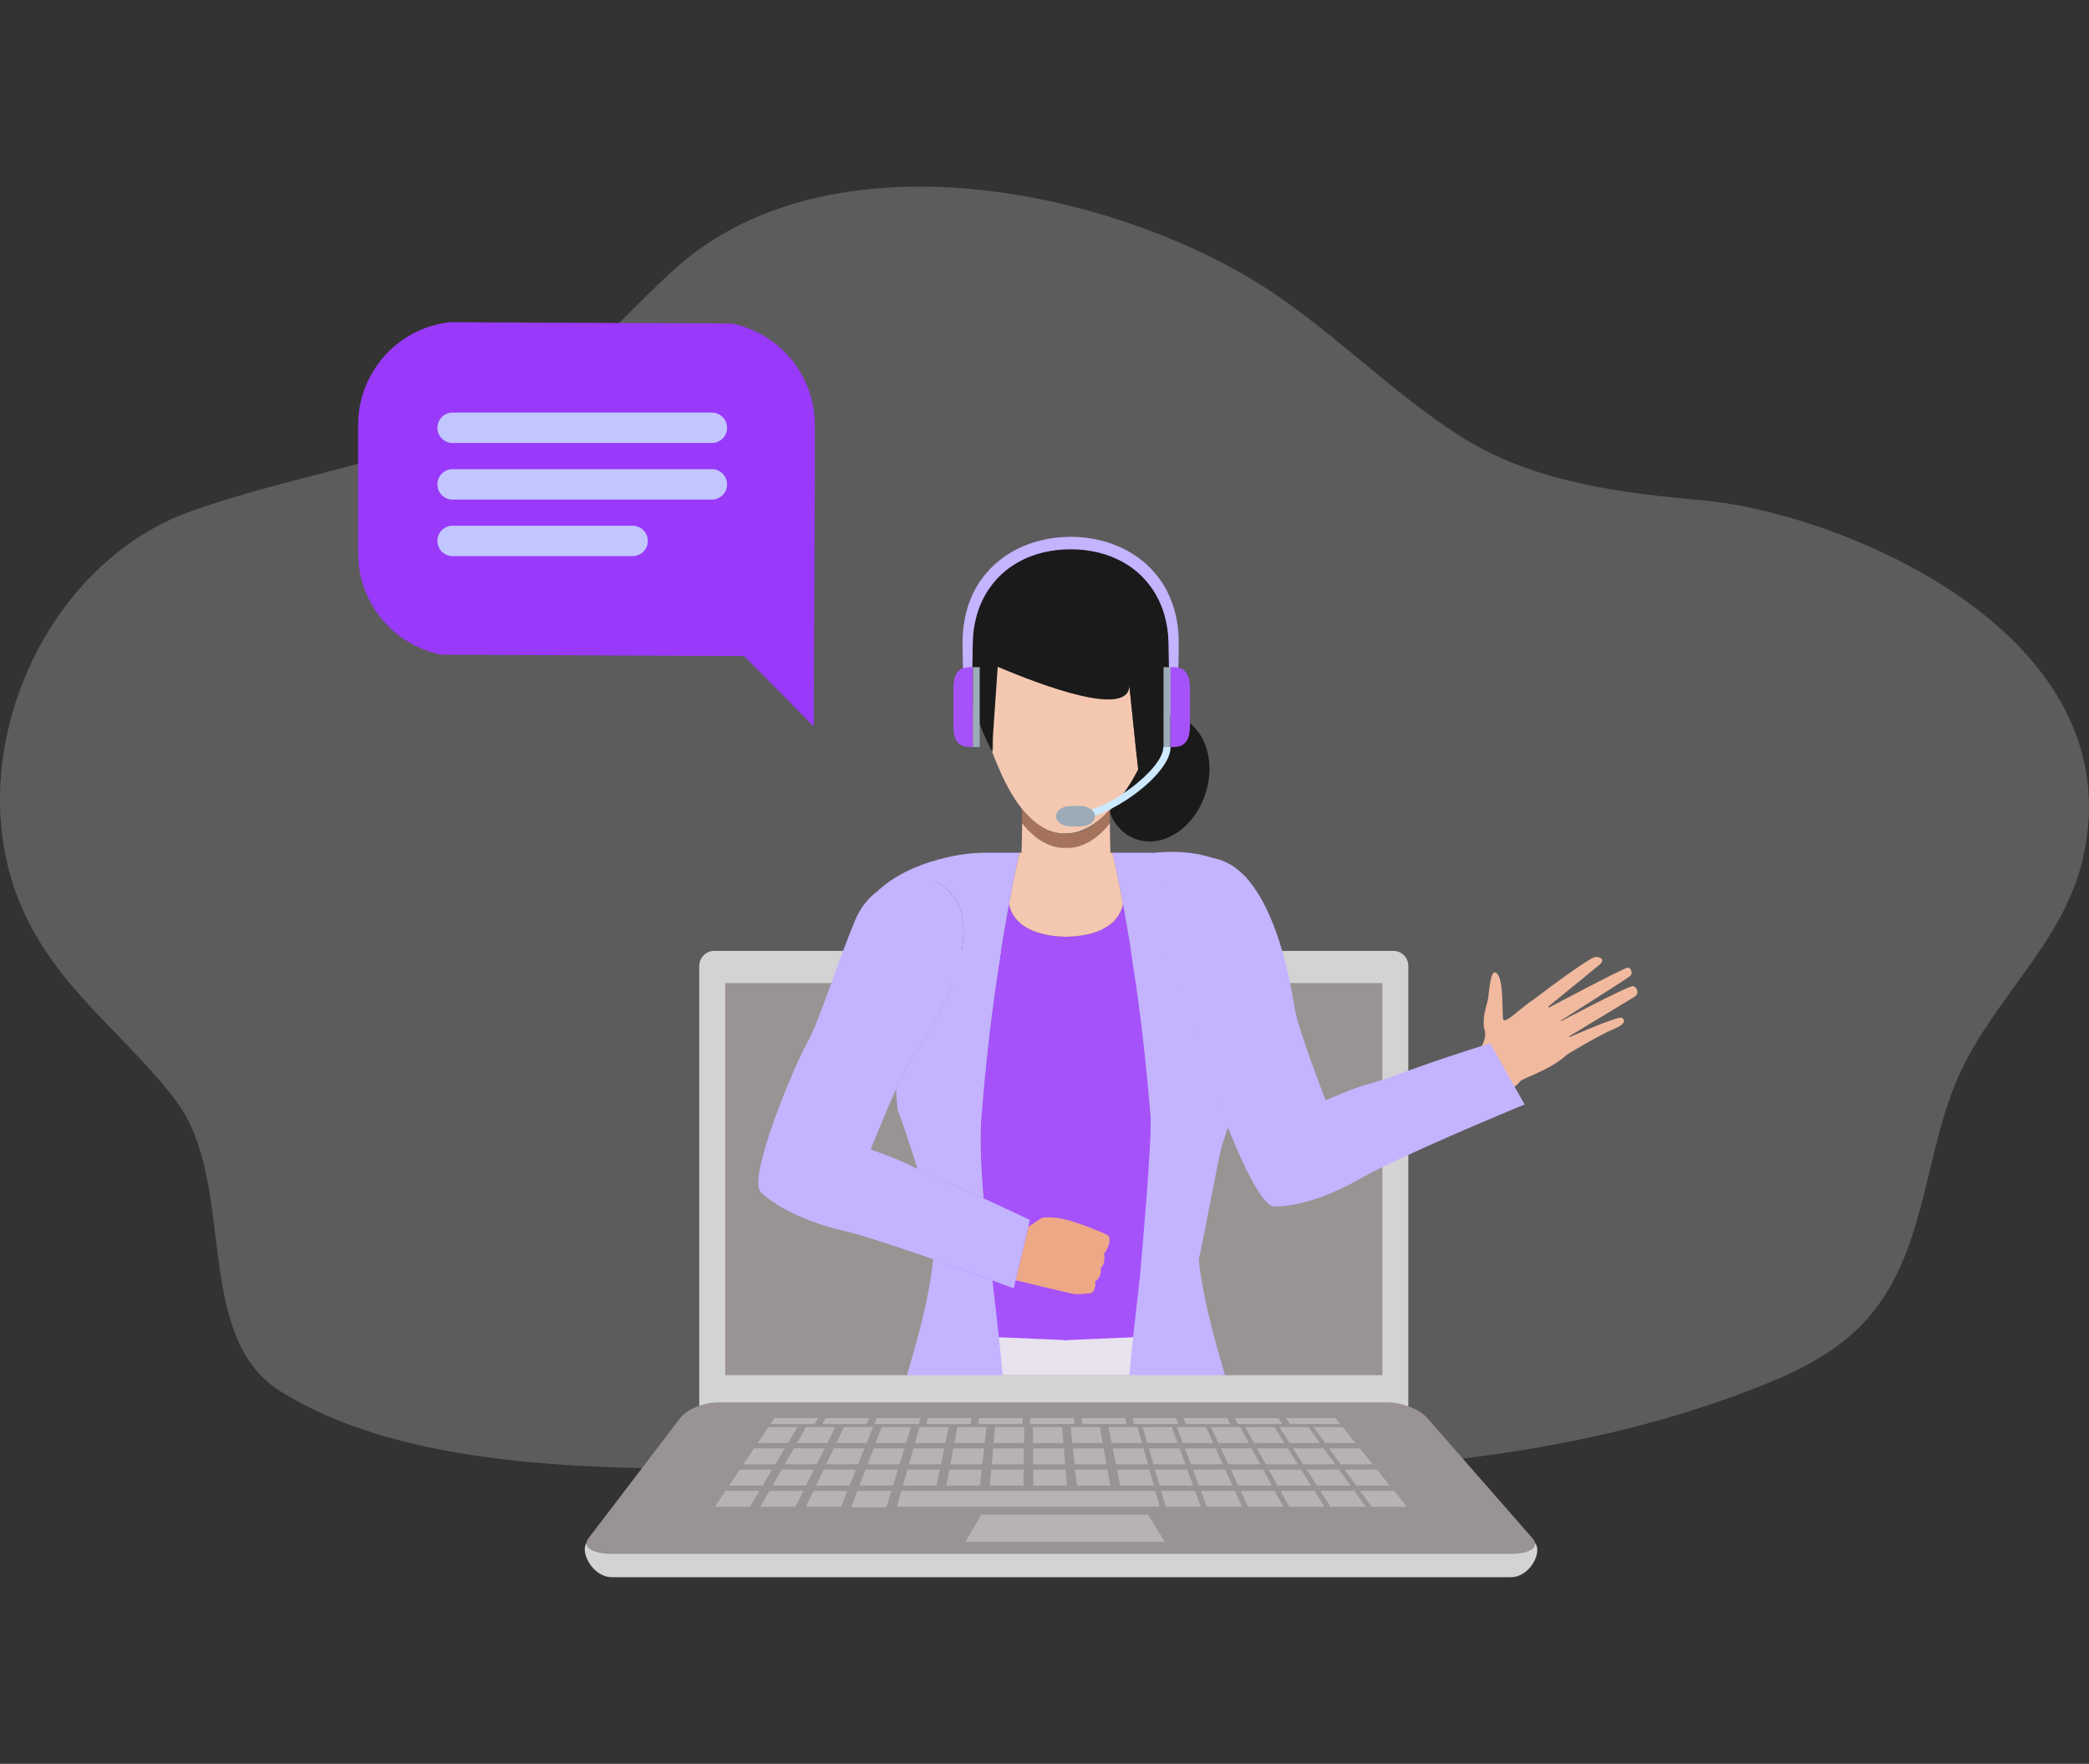 <svg width="167" height="141" viewBox="0 0 167 141" fill="none" xmlns="http://www.w3.org/2000/svg">
<rect x="0" y="0" width="167" height="141" fill="#333333" stroke="none"/>
<g clip-path="url(#clip0_1678_1869)">
<path d="M94.498 19.48C96.542 20.369 98.457 21.355 100.193 22.404C106.262 26.073 111.145 31.414 117.109 35.094C122.741 38.569 129.618 39.413 136.063 39.994C147.296 41.006 170.726 50.716 166.495 68.711C164.956 75.26 159.529 79.708 156.75 85.638C153.794 91.947 154.104 99.815 149.398 105.284C147.327 107.688 144.469 109.277 141.535 110.48C122.008 118.483 100.079 118.111 79.373 117.229C63.03 116.533 36.781 120.213 22.426 111.226C15.299 106.764 19.005 94.567 14.074 88.015C9.93 82.51 4.29 78.895 1.519 72.004C-3.195 60.278 3.525 45.019 15.292 40.857C22.645 38.256 30.435 37.064 37.703 34.208C45.213 31.255 48.106 26.833 53.833 21.6C64.186 12.14 81.806 13.955 94.498 19.48Z" fill="white" fill-opacity="0.2"/>
<path d="M112.584 112.775H55.9V77.228C55.9 76.556 56.434 76.012 57.091 76.012H111.393C112.051 76.012 112.584 76.556 112.584 77.228V112.775Z" fill="#D3D3D3"/>
<path d="M57.975 78.588H110.509V109.934H57.975V78.588Z" fill="#9A9393"/>
<path d="M46.885 123.357C46.364 124.041 47.359 126.081 48.921 126.081H120.774C122.334 126.081 123.317 124.041 122.72 123.357H46.885Z" fill="#D3D3D3"/>
<path d="M122.52 122.982C123.117 123.665 122.335 124.218 120.774 124.218H48.921C47.36 124.218 46.517 123.665 47.038 122.982L54.394 113.338C54.915 112.655 56.279 112.102 57.44 112.102H110.897C112.058 112.102 113.485 112.655 114.082 113.338C116.894 116.554 119.707 119.767 122.52 122.982Z" fill="#9A9393"/>
<g opacity="0.5">
<path d="M62.996 115.355H60.569C60.913 114.845 61.084 114.59 61.427 114.079H63.758L62.996 115.355ZM66.141 115.355H63.714C64.008 114.845 64.155 114.59 64.449 114.079H66.779L66.141 115.355ZM65.136 113.835H61.593L61.913 113.359H65.403L65.136 113.835ZM69.289 113.836L65.745 113.835L66.001 113.359H69.49C69.41 113.55 69.369 113.645 69.289 113.836ZM73.441 113.835H69.897L70.089 113.359H73.579L73.441 113.835ZM77.593 113.835H74.05L74.177 113.359H77.667C77.638 113.55 77.623 113.645 77.593 113.835ZM81.746 113.835H78.202L78.266 113.359H81.755L81.746 113.835ZM85.898 113.835H82.355V113.359H85.844C85.866 113.55 85.876 113.645 85.898 113.835ZM90.051 113.835H86.508L86.443 113.359H89.933C89.98 113.55 90.004 113.645 90.051 113.835ZM94.204 113.835H90.66L90.532 113.359H94.021C94.095 113.55 94.131 113.645 94.204 113.835ZM98.357 113.835H94.813C94.735 113.645 94.697 113.55 94.619 113.359H98.11L98.357 113.835ZM102.509 113.835H98.966C98.863 113.645 98.811 113.55 98.709 113.359H102.197C102.321 113.55 102.384 113.645 102.509 113.835ZM107.142 113.835H103.118L102.797 113.359H106.76C106.912 113.55 106.989 113.645 107.142 113.835ZM69.285 115.355H66.859C67.103 114.845 67.225 114.59 67.469 114.08L69.799 114.079C69.594 114.59 69.491 114.844 69.285 115.355ZM72.43 115.355H70.003C70.198 114.845 70.295 114.59 70.49 114.079L72.82 114.08L72.43 115.355ZM75.575 115.355H73.149C73.294 114.844 73.367 114.59 73.511 114.079H75.841C75.735 114.59 75.681 114.845 75.575 115.355ZM78.72 115.355H76.293C76.388 114.845 76.435 114.589 76.531 114.079H78.862C78.805 114.59 78.775 114.845 78.72 115.355ZM81.863 115.355H79.439L79.552 114.079H81.882C81.875 114.59 81.871 114.845 81.863 115.355ZM85.009 115.355H82.583L82.573 114.079H84.903C84.946 114.59 84.967 114.845 85.009 115.355ZM88.153 115.355H85.728L85.595 114.079H87.924C88.016 114.59 88.061 114.845 88.153 115.355ZM91.297 115.355H88.872C88.769 114.845 88.717 114.59 88.614 114.079H90.945C91.085 114.59 91.156 114.845 91.297 115.355ZM61.98 117.055H59.427L60.283 115.78H62.742L61.98 117.055ZM65.291 117.055H62.737C63.031 116.545 63.178 116.29 63.471 115.78H65.93C65.673 116.29 65.545 116.545 65.291 117.055ZM68.6 117.055H66.046C66.29 116.545 66.412 116.29 66.656 115.78H69.114C68.908 116.29 68.805 116.545 68.6 117.055ZM71.91 117.055H69.356C69.55 116.545 69.648 116.29 69.841 115.78H72.3C72.144 116.29 72.066 116.545 71.91 117.055ZM75.22 117.055H72.667C72.812 116.545 72.884 116.29 73.028 115.781C74.012 115.781 74.503 115.78 75.486 115.78C75.379 116.29 75.327 116.545 75.22 117.055ZM78.529 117.055H75.976L76.214 115.78H78.671C78.615 116.29 78.586 116.545 78.529 117.055ZM81.838 117.055H79.286L79.4 115.78H81.856L81.838 117.055ZM85.149 117.055H82.596L82.586 115.78H85.044C85.085 116.29 85.108 116.545 85.149 117.055ZM88.458 117.055H85.906C85.852 116.545 85.825 116.29 85.773 115.78H88.229L88.458 117.055ZM91.768 117.055H89.215C89.112 116.545 89.06 116.29 88.957 115.78H91.415L91.768 117.055ZM60.964 118.755H58.283C58.626 118.245 58.798 117.99 59.141 117.48L61.727 117.48C61.422 117.989 61.269 118.245 60.964 118.755ZM64.439 118.755H61.759L62.492 117.48H65.078C64.823 117.989 64.694 118.245 64.439 118.755ZM67.915 118.755H65.233L65.843 117.48H68.428L67.915 118.755ZM71.389 118.755H68.707L69.193 117.48H71.779L71.389 118.755ZM74.864 118.755H72.184C72.328 118.245 72.402 117.99 72.545 117.48H75.131C75.025 117.989 74.971 118.245 74.864 118.755ZM78.338 118.755H75.658C75.753 118.245 75.801 117.99 75.896 117.48H78.482L78.338 118.755ZM81.813 118.755H79.133L79.247 117.48H81.831C81.825 117.989 81.821 118.245 81.813 118.755ZM85.29 118.755H82.609C82.606 118.245 82.603 117.99 82.599 117.48H85.184C85.227 117.989 85.247 118.245 85.29 118.755ZM88.764 118.755H86.085C86.031 118.245 86.004 117.99 85.951 117.48H88.535C88.626 117.989 88.673 118.245 88.764 118.755ZM92.238 118.755H89.557C89.455 118.245 89.403 117.99 89.3 117.48H91.885L92.238 118.755ZM59.948 120.454H57.14C57.482 119.944 57.655 119.689 57.998 119.18H60.71C60.456 119.605 60.203 120.029 59.948 120.454ZM63.589 120.454H60.781L61.515 119.18H64.228C63.972 119.689 63.844 119.944 63.589 120.454ZM67.228 120.454H64.421C64.664 119.944 64.787 119.689 65.031 119.18H67.743C67.537 119.689 67.435 119.944 67.228 120.454ZM70.857 120.494H68.044C68.246 119.969 68.345 119.706 68.545 119.18H71.259C71.098 119.705 71.018 119.969 70.857 120.494ZM92.71 120.454H71.701C71.845 119.944 71.917 119.689 72.062 119.18H92.357L92.71 120.454ZM77.18 123.255H93.118L91.775 121.083H78.449L77.18 123.255ZM94.143 115.355H91.717C91.568 114.845 91.495 114.59 91.347 114.079H93.678C93.864 114.589 93.956 114.845 94.143 115.355ZM94.763 117.055H92.208C92.061 116.545 91.987 116.29 91.84 115.78H94.299C94.484 116.29 94.577 116.545 94.763 117.055ZM95.383 118.755H92.701C92.553 118.245 92.481 117.99 92.333 117.48H94.918C95.104 117.989 95.196 118.245 95.383 118.755ZM96.003 120.454H93.194L92.825 119.18H95.537L96.003 120.454ZM96.987 115.355H94.561C94.368 114.845 94.271 114.59 94.079 114.079H96.41C96.64 114.59 96.756 114.845 96.987 115.355ZM97.757 117.055H95.203C95.01 116.545 94.913 116.29 94.722 115.78H97.18C97.41 116.29 97.526 116.545 97.757 117.055ZM98.526 118.755H95.845L95.363 117.48H97.948C98.18 117.989 98.294 118.245 98.526 118.755ZM99.295 120.454H96.486C96.294 119.944 96.197 119.689 96.006 119.18H98.718C98.949 119.689 99.063 119.944 99.295 120.454ZM99.831 115.355H97.405L96.811 114.079H99.142C99.418 114.59 99.556 114.845 99.831 115.355ZM100.75 117.055H98.196L97.602 115.78H100.061C100.336 116.29 100.475 116.545 100.75 117.055ZM101.669 118.755H98.988C98.75 118.245 98.632 117.99 98.394 117.48H100.98L101.669 118.755ZM102.587 120.454H99.779C99.542 119.944 99.423 119.689 99.185 119.18H101.898L102.587 120.454ZM102.675 115.355H100.249L99.544 114.079H101.874C102.196 114.59 102.355 114.845 102.675 115.355ZM103.744 117.055H101.19L100.485 115.78H102.943C103.263 116.29 103.424 116.545 103.744 117.055ZM104.812 118.755H102.131C101.849 118.245 101.709 117.99 101.426 117.48H104.011C104.332 117.989 104.492 118.245 104.812 118.755ZM105.88 120.454H103.072C102.837 120.029 102.602 119.604 102.366 119.18H105.079C105.399 119.689 105.559 119.944 105.88 120.454ZM105.521 115.355H103.094C102.766 114.845 102.603 114.59 102.275 114.079H104.607C104.972 114.59 105.154 114.845 105.521 115.355ZM106.737 117.055H104.184C103.856 116.545 103.693 116.29 103.367 115.78H105.824C106.19 116.29 106.373 116.545 106.737 117.055ZM107.955 118.755H105.273C104.947 118.245 104.784 117.99 104.456 117.48H107.043C107.408 117.989 107.59 118.245 107.955 118.755ZM109.173 120.454H106.363L105.546 119.18H108.26L109.173 120.454ZM108.364 115.355H105.938C105.566 114.845 105.381 114.59 105.008 114.079H107.339C107.749 114.59 107.954 114.845 108.364 115.355ZM109.731 117.055H107.177C106.806 116.545 106.62 116.29 106.248 115.78H108.706L109.731 117.055ZM111.098 118.755H108.417C108.045 118.245 107.86 117.99 107.487 117.48H110.073C110.483 117.989 110.688 118.245 111.098 118.755ZM112.465 120.454H109.656L108.727 119.18H111.44C111.85 119.689 112.054 119.944 112.465 120.454Z" fill="#D3D3D3"/>
</g>
<path d="M97.694 109.927H72.682C72.86 109.199 73.024 108.617 73.168 108.213C73.242 108.005 73.344 107.808 73.472 107.629C73.915 106.999 74.674 106.463 75.652 106.011C76.819 105.469 78.296 105.044 79.915 104.707C81.635 104.353 83.512 104.098 85.34 103.914C85.463 103.903 85.585 103.89 85.709 103.879C87.741 103.689 89.694 103.584 91.269 103.534C93.444 103.458 94.911 103.474 94.911 103.474C94.911 103.474 95.028 103.662 95.234 104.037C95.717 104.927 96.682 106.876 97.694 109.927Z" fill="#E8E2EE"/>
<path d="M78.533 69C78.486 69.322 78.402 69.619 78.284 69.906L78.355 69.096C78.415 69.059 78.475 69.036 78.533 69Z" fill="#FFE3CA"/>
<path d="M91.784 67.798V67.809C91.759 67.798 91.735 67.785 91.724 67.785C91.748 67.785 91.759 67.798 91.784 67.798Z" fill="#EEBEA7"/>
<path d="M117.453 84.901C117.453 84.901 118.998 83.465 118.692 82.387C118.432 81.473 118.824 80.449 118.922 80.024C119.054 79.461 119.107 77.633 119.526 77.732C120.235 77.905 120.071 80.823 120.159 81.445C120.246 82.066 122.125 79.985 122.765 79.876C123.407 79.765 126.668 83.079 125.215 84.359C123.762 85.637 121.759 86.155 121.547 86.431C121.336 86.707 120.34 87.465 120.34 87.465L117.453 84.901Z" fill="#F1B99E"/>
<path d="M122.354 80.091C122.354 80.091 127.064 76.474 127.579 76.496C128.096 76.517 128.274 76.786 127.847 77.142C127.422 77.499 123.4 80.771 123.4 80.771C123.4 80.771 129.69 77.428 130.117 77.353C130.365 77.309 130.555 77.787 130.343 78C130.133 78.21 124.28 81.903 124.28 81.903C124.28 81.903 130.158 78.791 130.532 78.835C130.861 78.875 131.095 79.418 130.675 79.679C130.255 79.939 124.961 83.137 124.961 83.137C124.961 83.137 129.383 81.144 129.677 81.367C129.856 81.504 130.111 81.807 128.956 82.286C127.798 82.764 125.281 84.293 125.281 84.293L122.354 80.091Z" fill="#F1B99E"/>
<path d="M88.729 64.674V64.995C88.704 64.937 88.681 64.888 88.67 64.829C88.645 64.817 88.645 64.794 88.645 64.781C88.67 64.746 88.693 64.711 88.729 64.674Z" fill="#FFBE55"/>
<path d="M85.188 66.629C85.14 66.64 85.08 66.64 85.033 66.64V66.616C85.08 66.629 85.14 66.629 85.188 66.629ZM88.729 64.674V64.77C88.709 64.789 88.689 64.809 88.669 64.829C88.539 64.972 88.396 65.103 88.253 65.234C88.194 65.282 88.146 65.329 88.088 65.377C88.158 65.306 88.241 65.222 88.314 65.151C88.421 65.044 88.527 64.913 88.645 64.781C88.669 64.746 88.693 64.711 88.729 64.674Z" fill="#EEBEA7"/>
<path d="M91.45 60.565C90.796 62.018 90 63.329 89.096 64.366C88.978 64.509 88.847 64.651 88.729 64.771V64.675C88.693 64.712 88.669 64.747 88.645 64.782C88.527 64.914 88.42 65.045 88.314 65.152C88.241 65.224 88.158 65.307 88.087 65.378C88.062 65.39 88.04 65.415 88.016 65.438C87.98 65.473 87.944 65.51 87.908 65.521C87.814 65.603 87.715 65.679 87.611 65.747C87.481 65.843 87.362 65.926 87.232 65.998C87.201 66.019 87.169 66.039 87.137 66.058C87.017 66.128 86.899 66.188 86.793 66.235C86.686 66.293 86.574 66.341 86.459 66.379L86.448 66.391C86.353 66.415 86.281 66.45 86.198 66.474C86.173 66.486 86.151 66.498 86.126 66.498C86.044 66.522 85.96 66.545 85.877 66.558C85.854 66.558 85.841 66.569 85.818 66.569H85.781C85.723 66.582 85.652 66.594 85.592 66.606C85.533 66.617 85.461 66.617 85.402 66.617C85.344 66.63 85.282 66.63 85.235 66.63H85.224C85.212 66.641 85.2 66.641 85.188 66.63C85.141 66.63 85.08 66.63 85.034 66.617V66.641C84.963 66.641 84.891 66.63 84.808 66.617C84.725 66.606 84.63 66.594 84.546 66.582C84.499 66.569 84.452 66.569 84.391 66.558C84.345 66.545 84.296 66.545 84.249 66.522C84 66.462 83.763 66.367 83.513 66.235C83.435 66.197 83.359 66.153 83.287 66.105C82.895 65.879 82.514 65.557 82.122 65.152C81.981 65.01 81.849 64.842 81.707 64.675C81.101 63.912 80.496 62.9 79.936 61.614C79.709 61.099 79.494 60.578 79.294 60.052C79.591 60.636 79.074 55.19 79.193 55.381C77.577 52.283 79.188 54.833 79.759 53.297C83.335 54.81 90.285 57.419 90.285 54.774C90.285 54.774 90.439 56.383 90.618 58.05C90.761 59.42 90.915 60.839 90.987 61.375C90.987 61.375 91.176 61.077 91.45 60.565Z" fill="#F4C7B1"/>
<path d="M85.188 66.629C85.14 66.64 85.08 66.64 85.033 66.64V66.616C85.08 66.629 85.14 66.629 85.188 66.629ZM88.729 64.674V64.77C88.709 64.789 88.689 64.809 88.669 64.829C88.539 64.972 88.396 65.103 88.253 65.234C88.194 65.282 88.146 65.329 88.088 65.377C88.158 65.306 88.241 65.222 88.314 65.151C88.421 65.044 88.527 64.913 88.645 64.781C88.669 64.746 88.693 64.711 88.729 64.674Z" fill="#EEBEA7"/>
<path d="M79.294 60.052C78.343 58.169 76.81 54.572 77.084 51.163V51.151C76.657 48.328 80.162 43.24 85.509 43.502C90.856 43.24 94.362 48.328 93.933 51.151V51.163C94.099 53.225 93.6 55.345 92.982 57.121C93.374 57.108 93.754 57.156 94.134 57.287C96.262 57.991 97.26 60.767 96.357 63.472C95.466 66.188 93.006 67.808 90.879 67.105C89.892 66.783 89.144 66.009 88.729 64.996V64.77C88.847 64.651 88.979 64.508 89.096 64.365C90 63.329 90.796 62.018 91.45 60.564C91.176 61.076 91.009 61.706 91.009 61.706C90.938 61.171 90.76 59.42 90.618 58.05C90.438 56.382 90.284 54.773 90.284 54.773C90.284 57.419 83.334 54.809 79.759 53.296L79.294 60.052Z" fill="#1A1A1A"/>
<path d="M88.729 64.674V64.995C88.729 65.222 88.718 65.496 88.729 65.806C88.384 66.234 88.04 66.593 87.683 66.866C87.563 66.962 87.445 67.045 87.327 67.128C87.237 67.196 87.141 67.256 87.041 67.307H87.03C86.483 67.616 85.936 67.772 85.402 67.784H85.128C85.093 67.784 85.058 67.784 85.033 67.772V66.616C85.08 66.628 85.14 66.628 85.188 66.628C85.2 66.639 85.212 66.639 85.223 66.628H85.235C85.295 66.639 85.343 66.639 85.402 66.639C85.473 66.639 85.556 66.628 85.627 66.616C85.71 66.604 85.806 66.592 85.89 66.581C85.936 66.568 85.983 66.568 86.044 66.556C86.092 66.544 86.139 66.544 86.186 66.52C86.436 66.461 86.673 66.365 86.922 66.234C86.994 66.199 87.078 66.151 87.148 66.104C87.409 65.961 87.659 65.769 87.908 65.519C87.945 65.508 87.98 65.472 88.016 65.436C88.04 65.413 88.063 65.388 88.088 65.376C88.158 65.305 88.241 65.221 88.314 65.15C88.421 65.043 88.527 64.912 88.645 64.78C88.669 64.746 88.693 64.711 88.729 64.674Z" fill="#A5735B"/>
<path d="M85.034 74.885V107.139L90.584 106.901L95.147 106.699L94.682 101.063L94.172 94.759C93.379 95.096 92.591 95.442 91.806 95.797C92.02 93.306 92.115 91.019 91.973 89.148C91.415 82.189 90.547 76.518 89.87 72.813V72.801C89.941 72.086 89.846 71.287 89.68 70.549C89.655 70.397 89.624 70.246 89.585 70.096C89.537 69.929 89.502 69.775 89.455 69.62L89.347 69.263C89.323 69.179 89.287 69.096 89.265 69.024C89.177 68.732 89.074 68.446 88.955 68.166H88.932C89.027 68.595 89.359 70.025 89.775 72.276V72.289C89.503 73.48 88.634 74.147 87.565 74.517C87.553 74.517 87.53 74.528 87.517 74.528C86.781 74.779 85.949 74.874 85.154 74.886C85.118 74.885 85.07 74.898 85.034 74.885Z" fill="#A652FA"/>
<path d="M97.712 84.919C97.998 85.359 98.401 86.169 98.805 87.087C98.747 88.1 98.675 88.707 98.675 88.707C98.675 88.707 98.236 89.862 97.653 91.674C97.498 92.126 96.002 100.133 95.836 100.658C95.8 100.753 95.775 100.86 95.741 100.956C95.194 101.229 95.316 100.752 94.365 101.135C94.081 101.253 93.771 101.372 93.45 101.515C93.403 101.54 93.344 101.563 93.259 101.598C93.164 101.634 93.07 101.67 92.974 101.718C92.343 101.99 91.713 102.268 91.086 102.552C91.299 100.062 92.116 91.019 91.973 89.148C91.415 82.189 90.548 76.518 89.871 72.813V72.801C89.834 72.622 89.812 72.456 89.776 72.289V72.276C89.36 70.025 89.027 68.595 88.932 68.166H92.01V68.19C92.865 68.13 96.901 67.561 99.658 70.194C98.137 69.538 96.121 70.131 95.444 70.549C95.171 70.706 94.918 70.898 94.694 71.121C94.35 71.443 94.068 71.827 93.863 72.253C91.891 76.34 96.88 83.655 97.712 84.919Z" fill="#C4B3FF"/>
<path d="M97.936 109.925H90.289C90.369 108.948 90.47 107.935 90.583 106.902C90.698 105.793 90.834 104.666 90.964 103.532C91.008 103.141 91.053 102.752 91.096 102.362C91.096 102.362 91.098 102.362 91.101 102.359C92.03 102.019 93.251 100.436 94.59 99.906C94.622 99.895 94.651 99.882 94.683 99.871C95.065 99.74 95.444 100.8 95.835 100.658C96.085 103.321 96.98 106.795 97.936 109.925Z" fill="#C4B3FF"/>
<path d="M85.034 67.772V74.885C85.07 74.898 85.118 74.885 85.154 74.885C85.95 74.874 86.782 74.779 87.517 74.528C87.531 74.528 87.553 74.517 87.565 74.517C88.634 74.147 89.503 73.48 89.775 72.288V72.276C89.36 70.025 89.028 68.595 88.932 68.165H88.765V67.939C88.765 67.797 88.753 67.665 88.753 67.534C88.742 67.105 88.742 66.7 88.73 66.307V65.807C88.385 66.235 88.04 66.593 87.684 66.867C87.574 66.966 87.455 67.053 87.329 67.129C87.239 67.197 87.143 67.256 87.043 67.308H87.032C86.449 67.642 85.879 67.784 85.308 67.784C85.213 67.784 85.118 67.784 85.034 67.772Z" fill="#F4C7B1"/>
<path d="M119.123 83.399L119.398 83.89L119.406 83.899L121.553 87.705L121.885 88.291C121.885 88.291 121.234 88.553 120.211 88.988C119.279 89.383 118.042 89.901 116.701 90.484C116.329 90.65 115.956 90.813 115.581 90.973C112.973 92.132 110.228 93.371 108.854 94.163C105.856 95.88 103.361 96.48 101.841 96.448C100.328 96.408 97.012 87.433 96.494 85.28C95.969 83.136 94.029 79.186 92.639 75.424C92.051 73.826 92.221 72.416 92.724 71.296C93.394 69.778 94.657 68.797 95.437 68.641C95.745 68.57 96.06 68.539 96.375 68.549C96.861 68.551 97.32 68.644 97.751 68.811C101.97 70.46 103.277 79.226 103.524 80.719C103.615 81.237 103.869 82.106 104.195 83.055C104.919 85.273 105.973 87.951 105.973 87.951C108.092 87.035 108.966 86.774 109.774 86.542C110.36 86.37 110.913 86.23 111.869 85.861C112.157 85.754 112.465 85.629 112.796 85.516C113.605 85.222 114.418 84.938 115.234 84.663C117.251 83.987 119.123 83.399 119.123 83.399Z" fill="#C4B3FF"/>
<path d="M85.402 66.618V67.773C85.367 67.785 85.343 67.785 85.307 67.785H85.033C84.498 67.773 83.951 67.618 83.404 67.309H83.393C83.293 67.257 83.198 67.198 83.108 67.13C82.986 67.046 82.868 66.959 82.752 66.868C82.395 66.594 82.05 66.236 81.706 65.808C81.717 65.343 81.706 64.95 81.706 64.676C81.849 64.843 81.98 65.01 82.121 65.153C82.514 65.558 82.894 65.88 83.286 66.106C83.358 66.154 83.441 66.202 83.512 66.237C83.763 66.368 84 66.463 84.249 66.523C84.296 66.546 84.344 66.546 84.391 66.559C84.452 66.57 84.498 66.57 84.545 66.583C84.629 66.595 84.724 66.607 84.808 66.618C84.89 66.631 84.962 66.642 85.033 66.642C85.08 66.642 85.14 66.642 85.188 66.631C85.2 66.642 85.212 66.642 85.223 66.631H85.234C85.282 66.63 85.343 66.63 85.402 66.618Z" fill="#A5735B"/>
<path d="M85.402 74.885V107.139L79.853 106.901L75.29 106.699L75.754 101.063L76.264 94.759C77.001 95.07 77.833 95.439 78.63 95.797C78.415 93.306 78.321 91.019 78.463 89.148C79.022 82.189 79.888 76.518 80.566 72.813V72.801C80.495 72.086 80.591 71.287 80.756 70.549C80.779 70.393 80.816 70.24 80.852 70.096C80.9 69.929 80.934 69.775 80.981 69.62L81.089 69.263C81.113 69.179 81.149 69.096 81.172 69.024C81.26 68.732 81.363 68.446 81.481 68.166H81.504C81.41 68.595 81.076 70.025 80.661 72.276V72.289C80.934 73.48 81.802 74.147 82.872 74.517C82.883 74.517 82.907 74.528 82.92 74.528C83.655 74.779 84.488 74.874 85.283 74.886C85.318 74.885 85.367 74.898 85.402 74.885Z" fill="#A652FA"/>
<path d="M81.504 68.166C81.409 68.595 81.076 70.025 80.66 72.276V72.289C80.625 72.456 80.601 72.622 80.565 72.801V72.813C79.888 76.519 79.021 82.19 78.463 89.148C78.321 91.019 78.415 93.307 78.629 95.797C77.845 95.443 77.056 95.097 76.264 94.76C75.944 94.617 75.634 94.498 75.35 94.38C74.398 93.998 73.899 93.724 73.353 93.449C73.318 93.354 73.293 93.248 73.258 93.152C73.091 92.628 72.938 92.127 72.783 91.675C72.2 89.864 71.761 88.707 71.761 88.707C71.761 88.707 71.69 88.101 71.631 87.088C72.035 86.17 72.439 85.36 72.724 84.92C73.555 83.656 78.545 76.341 76.573 72.254C76.368 71.828 76.086 71.444 75.742 71.122C75.517 70.9 75.266 70.707 74.992 70.55C74.317 70.133 71.652 70.605 70.131 71.26C72.888 68.626 77.572 68.131 78.427 68.191V68.167H81.504V68.166ZM80.146 109.926H72.499C72.728 109.174 72.955 108.402 73.167 107.628C73.848 105.174 74.411 102.683 74.601 100.659C74.991 100.801 75.373 100.932 75.755 101.063C77.133 101.55 78.391 102.017 79.34 102.363C79.425 103.144 79.518 103.929 79.609 104.706C79.692 105.445 79.777 106.179 79.852 106.902C79.965 107.936 80.066 108.949 80.146 109.926Z" fill="#C4B3FF"/>
<path d="M85.403 67.772V74.885C85.367 74.898 85.319 74.885 85.283 74.885C84.488 74.874 83.655 74.779 82.92 74.528C82.907 74.528 82.884 74.517 82.872 74.517C81.802 74.147 80.934 73.48 80.661 72.288V72.276C81.076 70.025 81.41 68.595 81.504 68.165H81.671V67.939C81.671 67.797 81.683 67.665 81.683 67.534C81.695 67.105 81.695 66.7 81.707 66.307V65.807C82.051 66.235 82.396 66.593 82.752 66.867C82.872 66.975 82.99 67.058 83.108 67.129C83.204 67.201 83.299 67.259 83.394 67.308H83.405C83.987 67.642 84.56 67.784 85.128 67.784C85.224 67.784 85.318 67.784 85.403 67.772Z" fill="#F4C7B1"/>
<path d="M88.681 99.312C88.598 99.836 88.254 100.23 88.254 100.23C88.254 100.23 88.455 100.92 87.993 101.373C87.993 101.373 88.147 102.028 87.541 102.457C87.541 102.457 87.684 103.101 87.208 103.375C87.208 103.375 86.174 103.506 85.795 103.435C84.258 103.084 82.726 102.719 81.196 102.339L82.206 98.084V98.073C82.646 97.775 83.061 97.5 83.192 97.417C83.513 97.226 84.607 97.286 85.734 97.643C86.829 97.989 88.052 98.478 88.396 98.668C88.575 98.764 88.752 98.8 88.681 99.312Z" fill="#EEA886"/>
<path d="M82.337 97.525L82.206 98.073V98.085L81.196 102.339L81.041 102.994C81.041 102.994 80.387 102.744 79.34 102.362C78.391 102.017 77.132 101.553 75.754 101.064C75.373 100.933 74.992 100.801 74.602 100.659C71.904 99.729 69.052 98.764 67.507 98.407C64.144 97.62 61.909 96.357 60.816 95.297C59.736 94.237 63.395 85.396 64.477 83.466C65.547 81.535 66.805 77.318 68.339 73.612C68.992 72.039 70.073 71.122 71.202 70.646C72.724 69.99 74.316 70.133 74.992 70.55C75.265 70.707 75.517 70.899 75.741 71.122C76.086 71.444 76.368 71.828 76.572 72.254C78.545 76.341 73.555 83.656 72.724 84.92C72.438 85.36 72.034 86.17 71.63 87.088C70.656 89.208 69.61 91.889 69.61 91.889C71.784 92.664 72.604 93.069 73.353 93.449C73.899 93.724 74.398 93.998 75.35 94.38C75.633 94.498 75.943 94.617 76.264 94.76C77 95.071 77.832 95.439 78.629 95.797C79.87 96.363 81.105 96.939 82.337 97.525Z" fill="#C4B3FF"/>
<path d="M93.532 57.184L93.43 52.516C93.415 51.737 93.43 50.965 93.319 50.242C93.209 49.51 93.011 48.792 92.704 48.128C92.1 46.797 91.086 45.673 89.814 44.961C88.543 44.237 87.064 43.908 85.589 43.914C84.115 43.908 82.633 44.237 81.367 44.961C80.092 45.673 79.079 46.797 78.473 48.128C78.168 48.792 77.97 49.51 77.86 50.242C77.749 50.973 77.76 51.727 77.75 52.516L77.646 57.184H77.062L76.963 52.516C76.953 51.75 76.918 50.944 77.021 50.13C77.123 49.323 77.32 48.519 77.646 47.762C78.278 46.236 79.459 44.942 80.887 44.124C82.318 43.293 83.969 42.919 85.59 42.91C87.211 42.919 88.861 43.293 90.291 44.124C91.721 44.942 92.9 46.236 93.531 47.762C93.857 48.519 94.056 49.323 94.16 50.13C94.261 50.95 94.228 51.742 94.219 52.516L94.118 57.184H93.532Z" fill="#C4B3FF"/>
<path d="M77.529 59.721C76.481 59.721 76.217 58.967 76.217 58.037V55.018C76.217 54.089 76.481 53.334 77.529 53.334H77.779V59.721H77.529Z" fill="#A652FA"/>
<path d="M77.779 53.334H78.321V59.721H77.779V53.334Z" fill="#9DABB8"/>
<path d="M93.81 59.721C94.859 59.721 95.125 58.967 95.125 58.037V55.018C95.125 54.089 94.859 53.334 93.81 53.334H93.56V59.721H93.81Z" fill="#A652FA"/>
<path d="M93.018 53.334H93.559V59.721H93.018V53.334Z" fill="#9DABB8"/>
<path d="M85.978 65.541V64.955C88.395 64.955 92.998 61.511 92.998 59.721H93.581C93.581 61.987 88.49 65.541 85.978 65.541Z" fill="#CCE9FF"/>
<path d="M86.366 66.064H85.588C84.942 66.064 84.42 65.699 84.42 65.246C84.42 64.794 84.942 64.43 85.588 64.43H86.366C87.011 64.43 87.534 64.795 87.534 65.246C87.534 65.699 87.011 66.064 86.366 66.064Z" fill="#9DABB8"/>
<path d="M65.137 33.976V38.602L65.11 44.882L65.073 52.467L65.049 58.063L59.49 52.446L57.794 52.44L35.297 52.334C31.497 51.591 28.629 48.237 28.629 44.215V33.976C28.629 29.728 31.832 26.22 35.946 25.758L58.495 25.862C62.281 26.611 65.137 29.959 65.137 33.976Z" fill="#9939F9"/>
<path opacity="0.8" d="M58.124 34.197C58.124 34.357 58.093 34.515 58.032 34.662C57.972 34.809 57.883 34.944 57.77 35.056C57.658 35.169 57.524 35.259 57.377 35.32C57.231 35.381 57.073 35.413 56.914 35.413H36.178C36.018 35.413 35.861 35.382 35.714 35.32C35.567 35.259 35.433 35.17 35.321 35.057C35.208 34.944 35.119 34.81 35.058 34.662C34.997 34.515 34.966 34.357 34.966 34.197C34.966 34.038 34.997 33.88 35.058 33.732C35.119 33.585 35.208 33.451 35.321 33.338C35.433 33.225 35.567 33.136 35.714 33.075C35.861 33.014 36.019 32.982 36.178 32.982H56.914C57.582 32.982 58.124 33.526 58.124 34.197ZM58.124 38.721C58.124 39.043 57.997 39.352 57.77 39.58C57.543 39.808 57.235 39.937 56.914 39.937H36.178C35.856 39.937 35.548 39.808 35.321 39.58C35.094 39.352 34.966 39.044 34.966 38.721C34.966 38.562 34.997 38.404 35.058 38.256C35.119 38.109 35.208 37.975 35.321 37.862C35.433 37.749 35.567 37.659 35.714 37.598C35.861 37.537 36.018 37.505 36.178 37.505H56.914C57.073 37.506 57.231 37.537 57.377 37.598C57.524 37.66 57.658 37.749 57.77 37.862C57.883 37.975 57.972 38.109 58.032 38.256C58.093 38.404 58.124 38.562 58.124 38.721ZM51.789 43.245C51.789 43.911 51.245 44.457 50.576 44.457H36.176C35.856 44.457 35.549 44.329 35.322 44.102C35.096 43.874 34.968 43.566 34.968 43.245C34.968 42.909 35.1 42.607 35.321 42.386C35.433 42.273 35.566 42.182 35.713 42.121C35.859 42.059 36.017 42.027 36.176 42.027H50.576C50.898 42.028 51.206 42.156 51.434 42.384C51.661 42.613 51.789 42.922 51.789 43.245Z" fill="#CCE9FF"/>
</g>
<defs>
<clipPath id="clip0_1678_1869">
<rect width="167" height="141" fill="white"/>
</clipPath>
</defs>
</svg>
